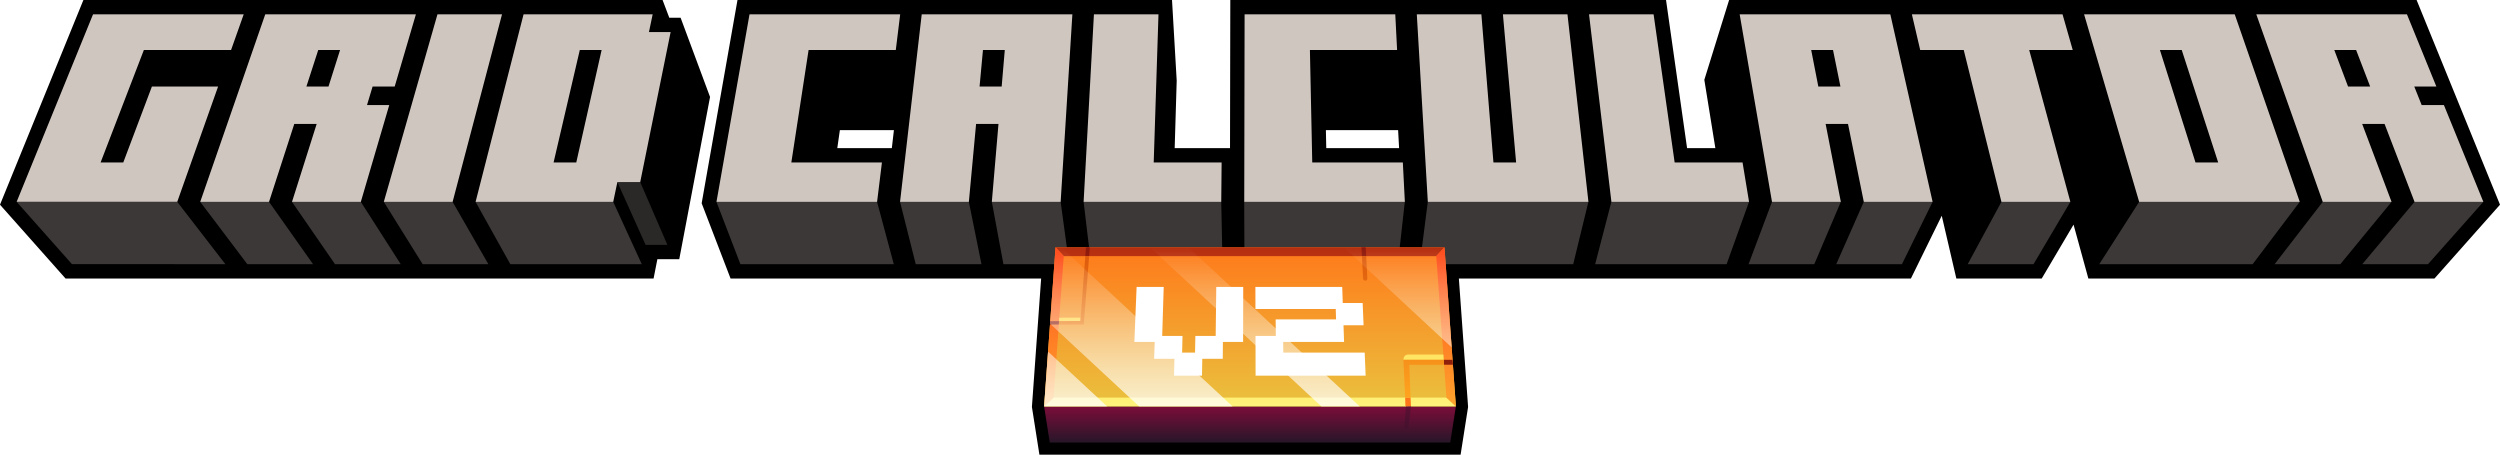 <?xml version="1.0" encoding="UTF-8"?><svg xmlns="http://www.w3.org/2000/svg" xmlns:xlink="http://www.w3.org/1999/xlink" viewBox="0 0 2267.61 412.4"><defs><style>.u{fill:#3c3837;}.u,.v,.w,.x,.y,.z,.aa,.ab,.ac,.ad,.ae,.af,.ag,.ah,.ai,.aj,.ak,.al,.am{stroke-width:0px;}.v{fill:url(#g);}.w{fill:url(#i);}.an{isolation:isolate;}.ao{filter:url(#r);}.y{fill:url(#l);}.z{fill:url(#q);}.aa{fill:none;}.ab{fill:url(#n);}.ac{fill:url(#h);}.ad{fill:#fff;}.ae{fill:url(#j);}.af{fill:url(#t);mix-blend-mode:overlay;opacity:.75;}.ag{fill:#8f1f0b;}.ah{fill:url(#m);}.ai{fill:#d0c6c0;}.aj{fill:url(#k);}.ak{fill:url(#p);}.al{fill:url(#o);}.am{fill:#2b2928;}</style><linearGradient id="g" x1="1133.81" y1="368.62" x2="1133.81" y2="401.4" gradientUnits="userSpaceOnUse"><stop offset="0" stop-color="#7b0d3a"/><stop offset="1" stop-color="#281628"/></linearGradient><linearGradient id="h" x1="1133.81" y1="368.65" x2="1133.81" y2="224.34" gradientUnits="userSpaceOnUse"><stop offset="0" stop-color="#eac23f"/><stop offset="1" stop-color="#ff791a"/></linearGradient><linearGradient id="i" x1="1133.81" y1="368.64" x2="1133.81" y2="225.94" gradientUnits="userSpaceOnUse"><stop offset="0" stop-color="#fff27a"/><stop offset="1" stop-color="#ffc42b"/></linearGradient><linearGradient id="j" x1="1133.81" y1="366.31" x2="1133.81" y2="223.15" gradientUnits="userSpaceOnUse"><stop offset="0" stop-color="#ff791a"/><stop offset="1" stop-color="#b42d10"/></linearGradient><linearGradient id="k" x1="1133.81" y1="368.64" x2="1133.81" y2="224.34" gradientUnits="userSpaceOnUse"><stop offset="0" stop-color="#ffa42c"/><stop offset="1" stop-color="#ff481b"/></linearGradient><linearGradient id="l" x1="1009.7" y1="-325.27" x2="1010.17" y2="-189.12" gradientTransform="translate(-24.36 38.82) rotate(-.2) scale(1 -1)" gradientUnits="userSpaceOnUse"><stop offset="0" stop-color="#e2611c"/><stop offset="1" stop-color="#8c180c"/></linearGradient><linearGradient id="m" x1="1135.06" y1="359.95" x2="1135.06" y2="232.66" xlink:href="#i"/><linearGradient id="n" x1="1277.18" y1="368.72" x2="1277.18" y2="233.85" gradientUnits="userSpaceOnUse"><stop offset="0" stop-color="#ff791a"/><stop offset="1" stop-color="#da3a16"/></linearGradient><linearGradient id="o" x1="1281.81" y1="-275.42" x2="1281.81" y2="-140.94" gradientTransform="translate(2518.87 83.98) rotate(-180)" xlink:href="#l"/><linearGradient id="p" x1="1135.12" y1="360.64" x2="1135.12" y2="232.34" gradientUnits="userSpaceOnUse"><stop offset="0" stop-color="#ffa41f"/><stop offset="1" stop-color="#de5b0d"/></linearGradient><linearGradient id="q" x1="1276.85" y1="368.36" x2="1276.85" y2="401.52" gradientUnits="userSpaceOnUse"><stop offset="0" stop-color="#5e0f33"/><stop offset="1" stop-color="#32122a"/></linearGradient><filter id="r" filterUnits="userSpaceOnUse"><feOffset dx="0" dy="6"/><feGaussianBlur result="s" stdDeviation="0"/><feFlood flood-color="#000" flood-opacity=".6"/><feComposite in2="s" operator="in"/><feComposite in="SourceGraphic"/></filter><linearGradient id="t" x1="1131.88" y1="368.65" x2="1131.88" y2="224.34" gradientUnits="userSpaceOnUse"><stop offset="0" stop-color="#fff"/><stop offset="1" stop-color="#fff" stop-opacity="0"/></linearGradient></defs><g class="an"><g id="a"><polygon id="b" class="x" points="942.79 412.4 935.99 369.11 947.18 213.34 1320.44 213.34 1331.56 368.23 1331.56 368.29 1331.62 369.15 1324.83 412.4 942.79 412.4"/><g id="c"><g id="d"><path class="x" d="m1894.23,252.61l-13.43-48.87-28.86,48.87h-77.46l-13.23-56.93-27.97,56.93H662.65l-26.21-68.24L668.94,0h394.13l4.25,73.17-1.84,61.17h50.2l.26-134.34h395.22l19.09,134.34h25.65l-10-61.93L1568.38,0h623.58l75.65,185.67-59.44,66.95h-313.94Zm-691.25-118.27h66.06l-.89-16.3h-65.51l.34,16.3Zm-443.53,0h49.48l1.89-16.3h-49.02l-2.34,16.3Z"/><polygon class="x" points="59.44 252.61 0 185.67 75.65 0 600.98 0 607.06 16.06 617.33 16.06 644.05 87.96 616.12 235.11 596.27 235.11 592.82 252.61 59.44 252.61"/></g><g id="e"><polygon class="aa" points="221.05 13 259.57 73.36 249.06 105.04 209.59 45.34 221.05 13"/><polygon class="aa" points="209.59 45.34 249.06 105.04 173.35 105.04 130.5 45.34 209.59 45.34"/><polygon class="aa" points="130.5 45.34 173.35 105.04 137.45 204.75 91.25 147.34 130.5 45.34"/><polygon class="aa" points="197.83 78.51 238.3 137.5 204.43 239.61 160.77 183.08 197.83 78.51"/><polygon class="aa" points="308.46 45.34 343.71 105.04 324.76 105.04 288.66 45.34 308.46 45.34"/><polygon class="aa" points="288.66 45.34 324.76 105.04 314.92 137.5 277.91 78.51 288.66 45.34"/><polygon class="aa" points="377.25 13 409.18 73.36 391.55 137.5 358.01 78.51 377.25 13"/><polygon class="aa" points="358.01 78.51 391.55 137.5 372.37 137.5 337.96 78.51 358.01 78.51"/><polygon class="aa" points="337.96 78.51 372.37 137.5 367.73 153.94 332.89 95.32 337.96 78.51"/><polygon class="aa" points="287.22 112.43 324.27 170.67 304.86 170.67 266.92 112.43 287.22 112.43"/><polygon class="aa" points="266.92 112.43 304.86 170.67 283.94 239.61 244.02 183.08 266.92 112.43"/><polygon class="aa" points="353.07 95.32 387.03 153.94 363.47 239.61 327.29 183.08 353.07 95.32"/><polygon class="aa" points="455.35 13 483.98 73.36 442.99 239.61 410.54 183.08 455.35 13"/><polygon class="aa" points="592 13 614.87 73.36 611.77 89.1 588.62 29.07 592 13"/><polygon class="aa" points="545.7 45.34 570.82 105.04 551.87 105.04 525.91 45.34 545.7 45.34"/><polygon class="aa" points="525.91 45.34 551.87 105.04 530.12 204.75 502.13 147.34 525.91 45.34"/><polygon class="am" points="580.7 165.13 605.36 222.11 585.58 222.11 559.99 165.13 580.7 165.13"/><polygon class="aa" points="608.29 29.07 630.6 89.1 605.36 222.11 580.7 165.13 608.29 29.07"/><polygon class="aa" points="559.99 165.13 585.58 222.11 582.13 239.61 556.22 183.08 559.99 165.13"/><polygon class="aa" points="816.5 13 829.89 73.36 826.24 105.04 812.52 45.34 816.5 13"/><polygon class="aa" points="812.52 45.34 826.24 105.04 750.53 105.04 733.43 45.34 812.52 45.34"/><polygon class="aa" points="733.43 45.34 750.53 105.04 736.2 204.75 717.77 147.34 733.43 45.34"/><polygon class="aa" points="799.95 147.34 814.74 204.75 810.72 239.61 795.55 183.08 799.95 147.34"/><polygon class="aa" points="911.39 45.34 920.89 105.04 901.94 105.04 891.6 45.34 911.39 45.34"/><polygon class="aa" points="891.6 45.34 901.94 105.04 899.12 137.5 888.51 78.51 891.6 45.34"/><polygon class="aa" points="905.67 112.43 915.65 170.67 896.24 170.67 885.36 112.43 905.67 112.43"/><polygon class="aa" points="885.36 112.43 896.24 170.67 890.24 239.61 878.8 183.08 885.36 112.43"/><polygon class="aa" points="972.7 13 979.5 73.36 969.77 239.61 962.07 183.08 972.7 13"/><polygon class="aa" points="1050.8 13 1054.3 73.36 1050.34 204.75 1046.47 147.34 1050.8 13"/><polygon class="aa" points="1108.07 147.34 1109.21 204.75 1108.9 239.61 1107.73 183.08 1108.07 147.34"/><polygon class="aa" points="2137.1 45.34 2094.25 105.04 2075.3 105.04 2117.31 45.34 2137.1 45.34"/><polygon class="aa" points="2149.86 78.51 2105.94 137.5 2094.25 105.04 2137.1 45.34 2149.86 78.51"/><polygon class="aa" points="2209.91 78.51 2163.39 137.5 2144.21 137.5 2189.86 78.51 2209.91 78.51"/><polygon class="aa" points="2162.92 112.43 2117.88 170.67 2098.46 170.67 2142.61 112.43 2162.92 112.43"/><polygon class="aa" points="2106.84 183.08 2063.19 239.61 2008.04 73.36 2046.56 13 2106.84 183.08"/><polygon class="aa" points="2190.1 183.08 2142.71 239.61 2117.88 170.67 2162.92 112.43 2190.1 183.08"/><polygon class="aa" points="1978.94 45.34 1942.84 105.04 1923.89 105.04 1959.14 45.34 1978.94 45.34"/><polygon class="aa" points="2012 147.34 1973.09 204.75 1942.84 105.04 1978.94 45.34 2012 147.34"/><polygon class="aa" points="1940.33 183.08 1904.14 239.61 1858.43 73.36 1890.36 13 1940.33 183.08"/><polygon class="aa" points="1741.7 45.34 1715.73 105.04 1708.82 73.36 1734.16 13 1741.7 45.34"/><polygon class="aa" points="1781.19 45.34 1753.54 105.04 1715.73 105.04 1741.7 45.34 1781.19 45.34"/><polygon class="aa" points="1880.07 45.34 1848.19 105.04 1810.38 105.04 1840.57 45.34 1880.07 45.34"/><polygon class="aa" points="1815.39 183.08 1784.81 239.61 1753.54 105.04 1781.19 45.34 1815.39 183.08"/><polygon class="aa" points="1662.62 45.34 1640.03 105.04 1621.08 105.04 1642.82 45.34 1662.62 45.34"/><polygon class="aa" points="1669.35 78.51 1646.19 137.5 1640.03 105.04 1662.62 45.34 1669.35 78.51"/><polygon class="aa" points="1676.23 112.43 1652.49 170.67 1633.07 170.67 1655.92 112.43 1676.23 112.43"/><polygon class="aa" points="1607.29 183.08 1586.04 239.61 1559.21 73.36 1577.96 13 1607.29 183.08"/><polygon class="aa" points="1690.55 183.08 1665.57 239.61 1652.49 170.67 1676.23 112.43 1690.55 183.08"/><polygon class="aa" points="1461.61 183.08 1446.9 239.61 1428.33 73.36 1441.3 13 1461.61 183.08"/><polygon class="aa" points="1375.17 147.34 1364.48 204.75 1353.53 73.36 1363.21 13 1375.17 147.34"/><polygon class="aa" points="1295.09 183.08 1287.86 239.61 1278.72 73.36 1285.1 13 1295.09 183.08"/><polygon class="aa" points="1267.21 45.34 1261.51 105.04 1185.81 105.04 1188.13 45.34 1267.21 45.34"/><path class="u" d="m160.77,183.08l43.66,56.53H65.28s-50.19-56.53-50.19-56.53h145.68Zm20.84,0l42.72,56.53h59.61s-39.92-56.53-39.92-56.53h-62.41Zm83.25,0l38.99,56.53h59.62s-36.19-56.53-36.19-56.53h-62.42Zm83.26,0l35.25,56.53h59.61s-32.45-56.53-32.45-56.53h-62.41Zm83.25,0l31.52,56.53h119.23s-25.92-56.53-25.92-56.53h-124.84Zm218.49,0l21.71,56.53h139.14s-15.18-56.53-15.18-56.53h-145.68Zm166.52,0l14.24,56.53h59.61s-11.44-56.53-11.44-56.53h-62.41Zm83.25,0l10.51,56.53h59.62s-7.71-56.53-7.71-56.53h-62.42Zm83.25,0l6.77,56.53h119.23s-1.17-56.53-1.17-56.53h-124.84Zm1123.95,0l-43.66,56.53h59.61s46.46-56.53,46.46-56.53h-62.41Zm83.25,0l-47.39,56.53h59.62s50.19-56.53,50.19-56.53h-62.42Zm-249.77,0l-36.19,56.53h139.14s42.72-56.53,42.72-56.53h-145.68Zm-124.94,0l-30.58,56.53h59.71s33.39-56.53,33.39-56.53h-62.52Zm-208.1,0l-21.24,56.53h59.62s24.05-56.53,24.05-56.53h-62.42Zm83.26,0l-24.98,56.53h59.61s27.78-56.53,27.78-56.53h-62.41Zm-228.94,0l-14.71,56.53h119.23s20.31-56.53,20.31-56.53h-124.84Zm-166.52,0l-7.24,56.53h139.14s13.77-56.53,13.77-56.53h-145.68Zm-166.52,0l.23,56.53h139.14s6.3-56.53,6.3-56.53h-145.68Z"/><path class="ai" d="m221.05,13l-11.46,32.34h-79.09s-39.25,102-39.25,102h20.57s25.96-68.84,25.96-68.84h60.04s-37.06,104.57-37.06,104.57H15.09S84.39,13,84.39,13h136.65Zm156.2,0h-136.65s-58.99,170.08-58.99,170.08h62.41s22.9-70.65,22.9-70.65h20.31s-22.36,70.65-22.36,70.65h62.42s25.78-87.76,25.78-87.76h-20.18s5.07-16.82,5.07-16.82h20.05s19.24-65.51,19.24-65.51Zm-79.29,65.51h-20.05s10.75-33.17,10.75-33.17h19.8s-10.5,33.17-10.5,33.17M396.8,13l-48.67,170.08h62.41S455.35,13,455.35,13h-58.55Zm195.2,0h-117.1s-43.52,170.08-43.52,170.08h124.84s3.78-17.95,3.78-17.95h20.71s27.59-136.07,27.59-136.07h-19.67s3.38-16.07,3.38-16.07Zm-69.3,134.34h-20.57s23.78-102,23.78-102h19.8s-23,102-23,102M679.85,13l-29.98,170.08h145.68s4.4-35.74,4.4-35.74h-82.18s15.66-102,15.66-102h79.09s3.98-32.34,3.98-32.34h-136.65Zm136.54,170.08h62.41s6.56-70.65,6.56-70.65h20.31s-6.03,70.65-6.03,70.65h62.42s10.64-170.08,10.64-170.08h-136.65s-19.66,170.08-19.66,170.08Zm92.17-104.57h-20.05s3.08-33.17,3.08-33.17h19.8s-2.83,33.17-2.83,33.17m83.68-65.51l-9.35,170.08h124.84s.34-35.74.34-35.74h-61.6s4.33-134.34,4.33-134.34h-58.56Zm1190.97,0h-136.65s60.28,170.08,60.28,170.08h62.41s-26.64-70.65-26.64-70.65h20.31s27.18,70.65,27.18,70.65h62.42s-35.76-87.76-35.76-87.76h-20.18s-6.72-16.82-6.72-16.82h20.05s-26.69-65.51-26.69-65.51Zm-33.35,65.51h-20.05s-12.51-33.17-12.51-33.17h19.8s12.76,33.17,12.76,33.17m-209.54,104.57h145.68s-58.99-170.08-58.99-170.08h-136.65s49.96,170.08,49.96,170.08Zm71.67-35.74h-20.57s-32.28-102-32.28-102h19.8s33.06,102,33.06,102M1734.16,13l7.54,32.34h39.49s34.2,137.74,34.2,137.74h62.52s-37.33-137.74-37.33-137.74h39.49s-9.25-32.34-9.25-32.34h-136.65Zm-126.87,170.08h62.42s-13.79-70.65-13.79-70.65h20.31s14.33,70.65,14.33,70.65h62.41s-38.36-170.08-38.36-170.08h-136.65s29.33,170.08,29.33,170.08Zm62.06-104.57h-20.05s-6.47-33.17-6.47-33.17h19.8s6.73,33.17,6.73,33.17m-228.04-65.51l20.31,170.08h124.84s-5.89-35.74-5.89-35.74h-61.6s-19.09-134.34-19.09-134.34h-58.56Zm-78.1,0l11.97,134.34h-20.57s-10.95-134.34-10.95-134.34h-58.56s9.99,170.08,9.99,170.08h145.68s-19.02-170.08-19.02-170.08h-58.55Zm-234.31,0l-.32,170.08h145.68s-1.83-35.74-1.83-35.74h-82.17s-2.12-102-2.12-102h79.08s-1.65-32.34-1.65-32.34h-136.65Z"/></g></g><g id="f"><polygon class="v" points="1320.56 368.62 1315.42 401.4 952.19 401.4 947.05 368.62 1320.56 368.62"/><polygon class="ac" points="1310.2 224.34 1320.56 368.65 947.05 368.65 957.41 224.34 1310.2 224.34"/><polygon class="w" points="1311.97 360.64 1320.57 368.64 947.05 368.64 955.64 360.64 1311.97 360.64"/><polygon class="ae" points="964.86 232.34 957.42 224.34 1310.2 224.34 1302.75 232.34 964.86 232.34"/><path class="aj" d="m955.64,360.64l-8.6,8,10.37-144.31,7.45,8-9.22,128.31Zm356.33,0l8.6,8-10.37-144.31-7.45,8,9.22,128.31Z"/><polygon class="ag" points="952.38 294.39 960.4 294.37 960.63 291.27 952.6 291.3 952.38 294.39"/><polygon class="y" points="988.51 224.35 985 224.36 984.42 232.34 987.91 232.34 988.51 224.35"/><path class="ah" d="m960.63,291.27l19.35-.02.22-3.1-19.35.02-.22,3.1Zm348.54,30.31h-31.9c-2.51,0-4.35,1.96-4.22,4.54l.02.21h36.44l-.33-4.75Z"/><polygon class="ag" points="1309.84 330.85 1317.89 330.85 1317.57 326.33 1309.5 326.33 1309.84 330.85"/><polygon class="ab" points="1279.47 360.64 1274.52 360.64 1274.8 368.65 1279.83 368.65 1279.47 360.64"/><polygon class="al" points="1235.32 232.34 1239.2 232.34 1238.78 224.34 1234.92 224.34 1235.32 232.34"/><path class="ak" d="m1238.25,254.54h.16c.86.08,1.65-.57,1.77-1.46l.06-.49-1.03-20.26h-3.88s1.04,20.26,1.04,20.26c.02,1.05.86,1.86,1.88,1.94Zm-258.28,36.67l-19.34.07-.22,3.1,22.62-.08,4.88-61.96h-3.49l-4.46,58.87Zm298.3,39.65h31.58l-.34-4.53h-36.54l1.56,34.32h4.95l-1.21-29.79Z"/><path class="z" d="m1275.21,368.78l-1.32,17.78c-.07.68,0,2.09.84,2.42.39.22,1.21.2,1.5.18,0,0,1.43.04,1.4-2.21l2.2-18.31-4.62.14Z"/><g class="ao"><polygon class="ad" points="1217.45 254.27 1217.94 268.84 1236 268.84 1236.83 289.06 1218.62 289.06 1219.13 304.15 1163.9 304.15 1164.01 313.8 1237.84 313.8 1238.69 334.76 1138.88 334.76 1138.8 298.71 1157.22 298.71 1157.08 283.69 1211.87 283.69 1211.57 274.25 1138.74 274.25 1138.7 254.27 1217.45 254.27"/><polygon class="ad" points="1127.66 254.27 1127.55 304.15 1109.23 304.15 1109.09 319.42 1090.52 319.42 1090.26 334.76 1064.88 334.76 1065.28 319.42 1046.86 319.42 1047.37 304.15 1028.92 304.15 1030.96 254.27 1055.54 254.27 1054.16 298.71 1072.59 298.71 1072.23 313.8 1083.96 313.8 1084.25 298.71 1102.68 298.71 1103.21 254.27 1127.66 254.27"/></g><path class="af" d="m1118.02,368.65h-84.78l-80.8-75.04,4.98-69.26h5.23l155.38,144.31Zm-167.4-49.75l-3.57,49.75h57.14l-53.57-49.75Zm127.34-94.56h-34.82l155.38,144.31h34.82l-155.38-144.31Zm141.04,0l97.71,90.75-6.52-90.75h-91.19Z"/></g></g></g></svg>
